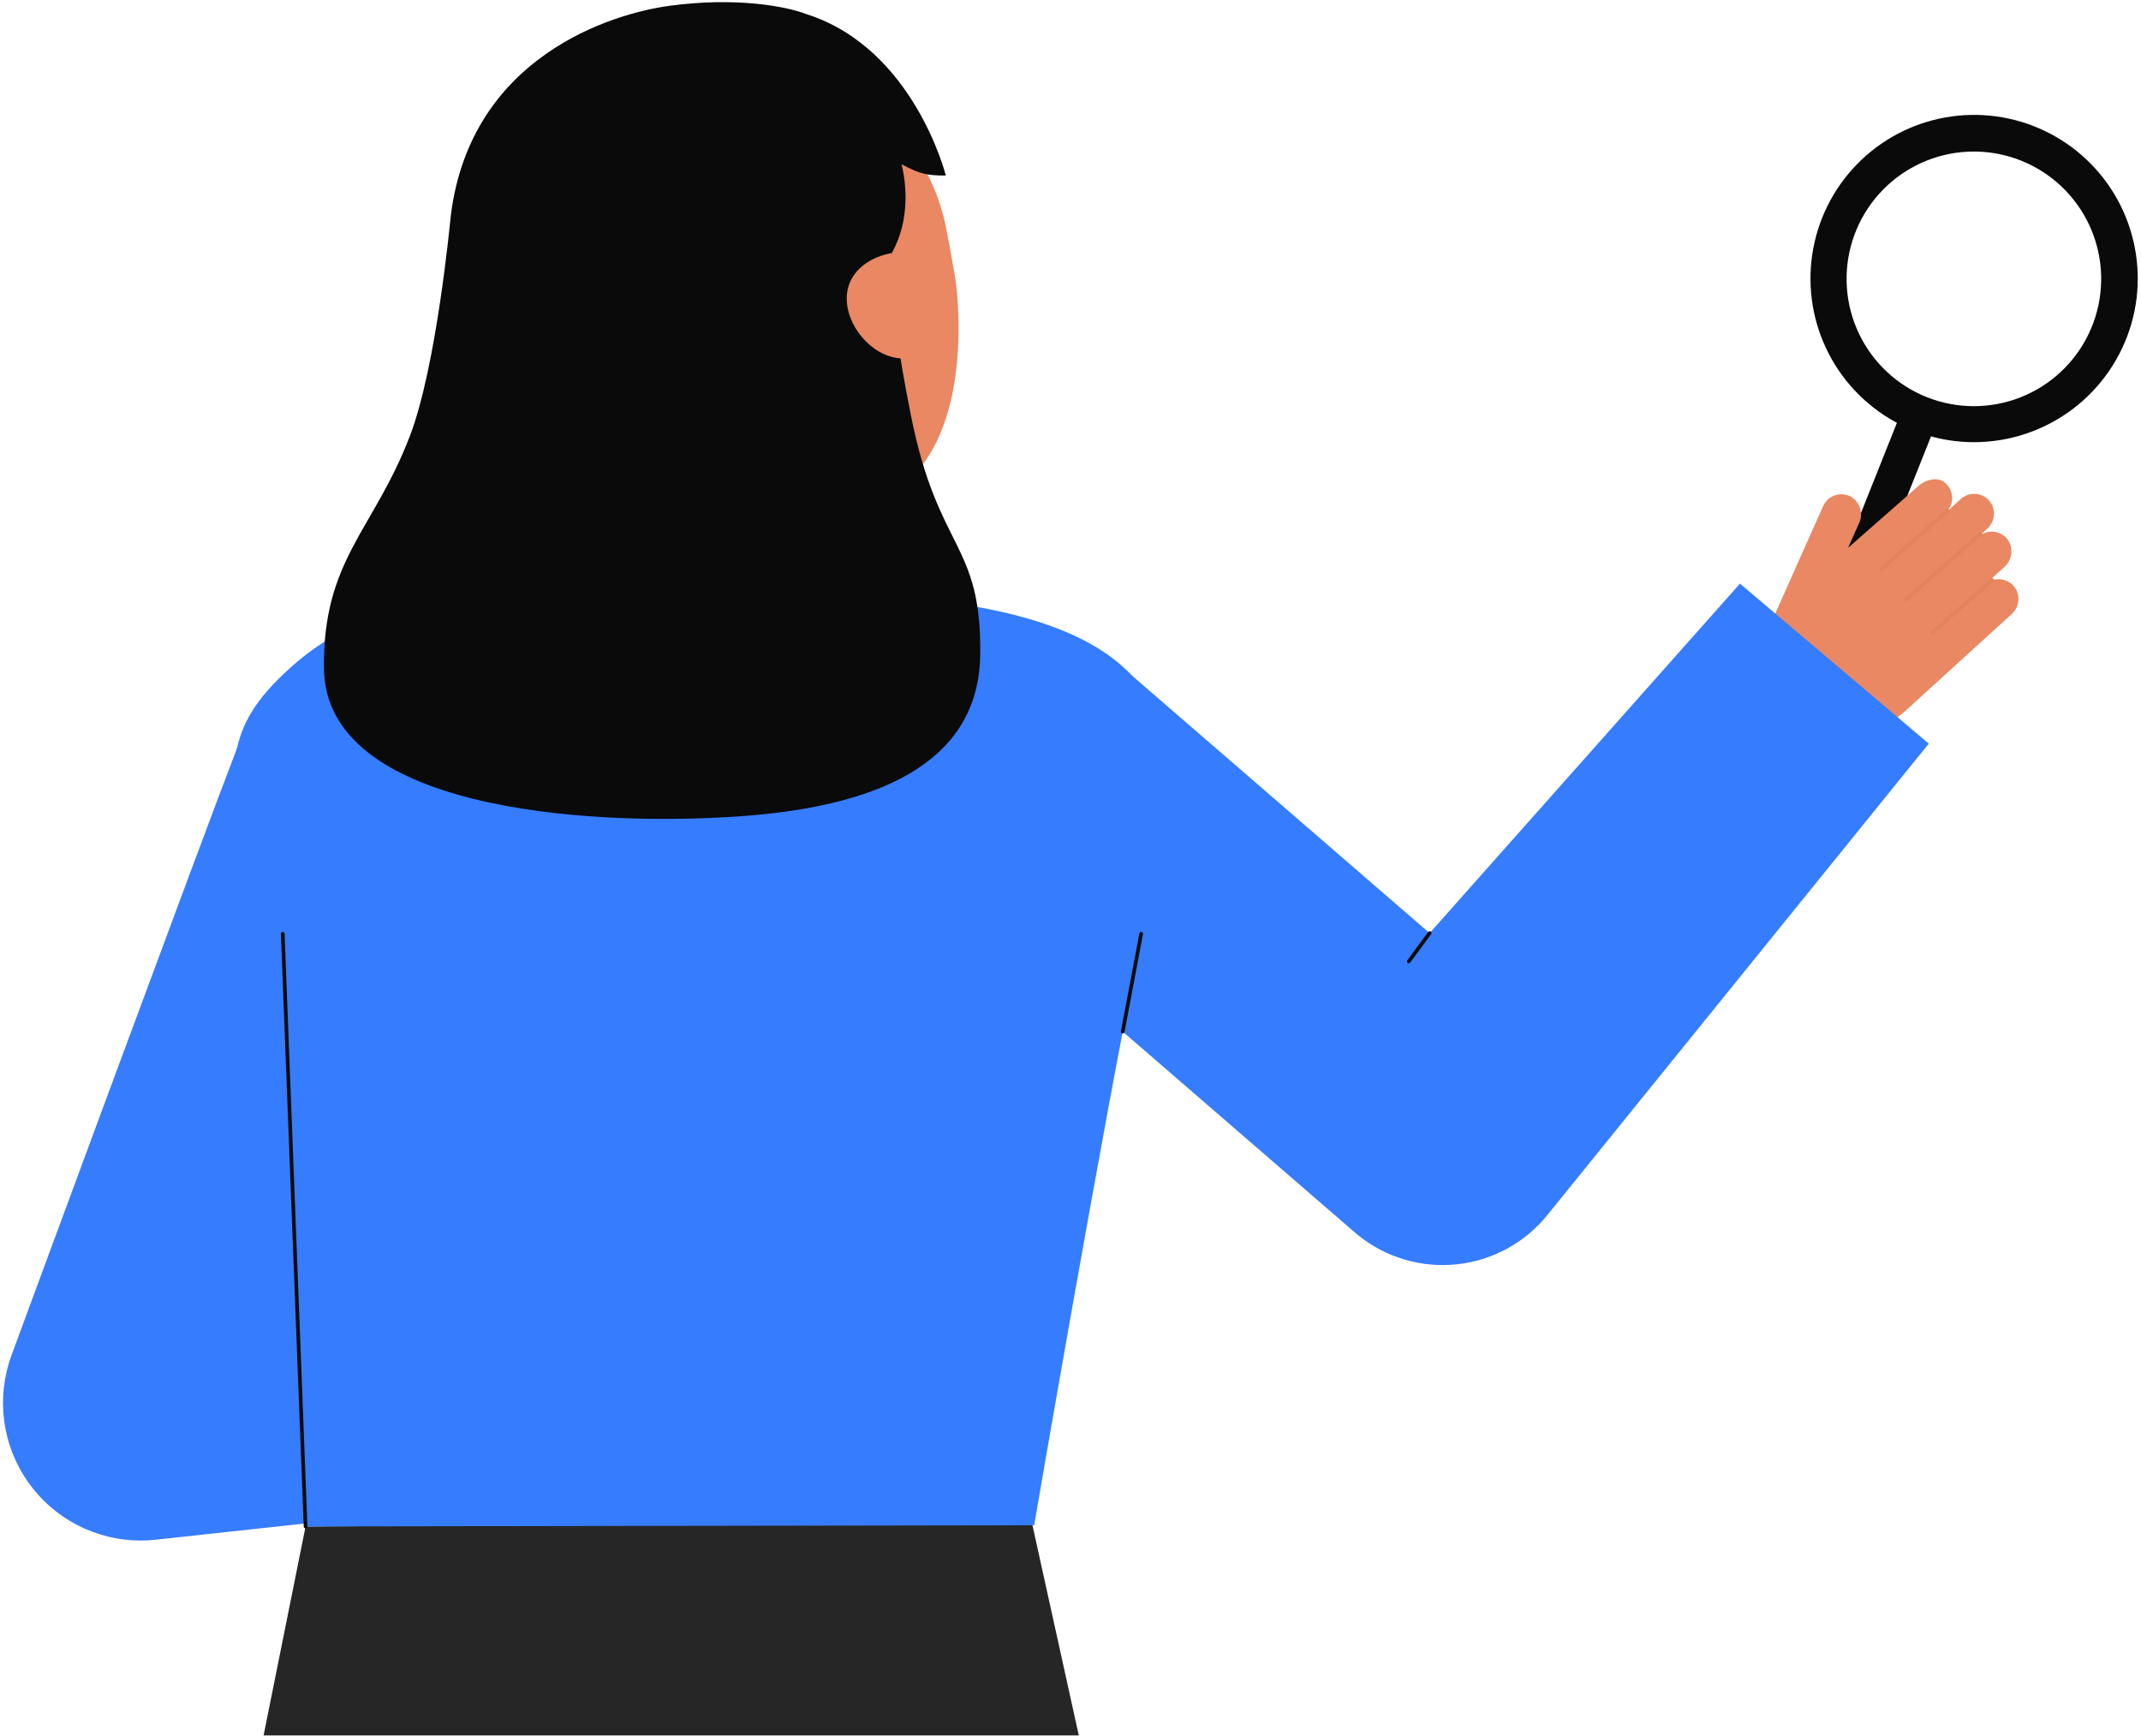 <svg width="592" height="480" viewBox="0 0 592 480" fill="none" xmlns="http://www.w3.org/2000/svg">
<path d="M38.882 425.949C32.751 425.947 26.711 424.465 21.276 421.627C15.841 418.789 11.172 414.681 7.667 409.651C4.161 404.621 1.923 398.818 1.142 392.737C0.361 386.656 1.061 380.476 3.182 374.724C5.335 368.883 56.032 231.394 65.643 206.624L136.608 234.156C131.208 248.085 111.623 300.881 95.892 343.412L122.026 340.572L130.252 416.244L43 425.726C41.632 425.875 40.257 425.949 38.882 425.949V425.949Z" fill="#367CFF"></path>
<path d="M84.492 422.062L72.886 479.828H298.297L285.314 420.963L84.492 422.062Z" fill="#262626"></path>
<path d="M133.229 163.906C114.396 165.306 95.193 171.423 81.053 183.94C59.724 202.82 61.622 214.621 72.269 266.903C81.43 311.889 77.796 331.547 83.924 414.558C84.105 417.004 84.492 422.058 84.492 422.058L285.954 421.724C285.954 421.724 304.829 311.589 315.254 260.791C323.179 222.173 343.996 175.291 256.222 165.843C255.989 165.822 185.591 160.021 133.229 163.906Z" fill="#367CFF"></path>
<path d="M545.842 122.262C536.352 122.259 527.103 119.272 519.403 113.724C511.704 108.176 505.943 100.348 502.937 91.346C499.931 82.345 499.831 72.626 502.652 63.565C505.472 54.503 511.071 46.558 518.654 40.853C526.238 35.148 535.424 31.972 544.912 31.774C554.4 31.576 563.71 34.366 571.526 39.75C579.341 45.134 585.266 52.839 588.462 61.774C591.658 70.71 591.963 80.425 589.335 89.544V89.544C586.604 98.971 580.888 107.257 573.045 113.156C565.202 119.056 555.656 122.252 545.842 122.262V122.262ZM545.811 41.902C536.904 41.897 528.325 45.269 521.806 51.338C515.286 57.408 511.31 65.723 510.679 74.608C510.048 83.493 512.809 92.287 518.405 99.217C524.002 106.147 532.017 110.698 540.836 111.951C549.655 113.205 558.621 111.069 565.927 105.973C573.233 100.878 578.335 93.202 580.206 84.493C582.076 75.784 580.575 66.69 576.006 59.044C571.436 51.398 564.137 45.769 555.581 43.291C552.406 42.372 549.117 41.904 545.811 41.9V41.902Z" fill="#0A0A0A"></path>
<path d="M507.633 178.026C506.804 178.026 505.988 177.823 505.256 177.434C504.524 177.046 503.898 176.484 503.433 175.798C502.968 175.112 502.678 174.323 502.589 173.499C502.499 172.675 502.613 171.842 502.92 171.072L526 113.164C526.498 111.914 527.473 110.913 528.709 110.381C529.945 109.85 531.342 109.831 532.592 110.329C533.842 110.828 534.843 111.802 535.375 113.039C535.906 114.275 535.925 115.672 535.427 116.922L512.346 174.83C511.97 175.773 511.32 176.582 510.48 177.151C509.64 177.721 508.648 178.026 507.633 178.026Z" fill="#0A0A0A"></path>
<path d="M489.962 171.673L504.116 139.924C504.427 139.227 504.88 138.602 505.445 138.089C506.011 137.577 506.677 137.187 507.401 136.946C508.126 136.705 508.892 136.617 509.652 136.688C510.412 136.76 511.149 136.988 511.816 137.36C513.025 138.085 513.922 139.233 514.333 140.582C514.745 141.93 514.641 143.383 514.043 144.66L511.008 151.467L530.379 134.439C532.5 132.508 536.337 131.495 538.346 134.017C539.182 134.937 539.682 136.113 539.764 137.354C539.846 138.594 539.506 139.826 538.798 140.848C538.821 140.863 538.843 140.881 538.862 140.901C538.874 140.918 538.885 140.937 538.894 140.956L542.164 137.979C542.77 137.428 543.491 137.019 544.275 136.782C545.059 136.544 545.886 136.485 546.696 136.608C547.506 136.732 548.279 137.034 548.957 137.493C549.635 137.953 550.202 138.558 550.617 139.264C551.248 140.39 551.472 141.698 551.254 142.969C551.035 144.241 550.387 145.399 549.417 146.25L548.025 147.517C548.043 147.574 548.051 147.634 548.048 147.694C549.187 147.057 550.515 146.845 551.796 147.097C553.076 147.349 554.225 148.048 555.038 149.069C555.894 150.213 556.287 151.638 556.139 153.059C555.99 154.48 555.311 155.792 554.238 156.735L550.782 159.882C550.862 159.872 550.944 159.881 551.02 159.909C551.095 159.936 551.164 159.982 551.219 160.041C551.281 160.115 551.319 160.205 551.331 160.3C552.503 160.014 553.736 160.12 554.841 160.603C555.947 161.086 556.863 161.919 557.449 162.973C558.042 164.093 558.24 165.381 558.01 166.628C557.78 167.874 557.136 169.007 556.182 169.842L527.025 196.4C522.945 200.114 517.848 202.526 512.389 203.325C506.93 204.124 501.356 203.274 496.383 200.885V200.885C492.095 198.825 488.779 195.174 487.139 190.708C485.5 186.242 485.666 181.312 487.603 176.967L489.962 171.673Z" fill="#E98862"></path>
<g opacity="0.2">
<path opacity="0.2" d="M519.712 157.8C519.802 157.897 519.926 157.956 520.059 157.962C520.191 157.969 520.321 157.924 520.42 157.836L538.82 141.619C538.921 141.53 538.982 141.405 538.991 141.27C538.999 141.136 538.954 141.004 538.865 140.903C538.821 140.853 538.767 140.812 538.708 140.783C538.648 140.754 538.583 140.736 538.516 140.732C538.382 140.724 538.25 140.769 538.149 140.858L519.749 157.075C519.699 157.119 519.658 157.172 519.629 157.232C519.6 157.292 519.582 157.357 519.578 157.424C519.574 157.49 519.583 157.557 519.605 157.62C519.626 157.683 519.66 157.741 519.704 157.791L519.712 157.8Z" fill="#0C0C0C"></path>
</g>
<g opacity="0.2">
<path opacity="0.2" d="M526.64 166.115C526.73 166.212 526.855 166.271 526.987 166.277C527.12 166.284 527.25 166.239 527.349 166.151L547.884 148.051C547.985 147.962 548.046 147.836 548.055 147.702C548.063 147.567 548.018 147.435 547.929 147.334C547.838 147.237 547.713 147.178 547.58 147.17C547.447 147.162 547.316 147.204 547.213 147.289L526.677 165.389C526.576 165.478 526.515 165.603 526.506 165.738C526.498 165.872 526.543 166.004 526.632 166.105L526.64 166.115Z" fill="#0C0C0C"></path>
</g>
<g opacity="0.2">
<path opacity="0.2" d="M534.092 175.161C534.182 175.258 534.307 175.317 534.439 175.323C534.571 175.33 534.701 175.285 534.801 175.198L551.182 160.761C551.235 160.718 551.279 160.664 551.311 160.604C551.342 160.543 551.362 160.477 551.367 160.409C551.373 160.341 551.364 160.272 551.343 160.207C551.321 160.142 551.287 160.082 551.242 160.031C551.196 159.98 551.141 159.938 551.08 159.909C551.018 159.879 550.951 159.863 550.882 159.86C550.814 159.857 550.746 159.868 550.682 159.892C550.618 159.916 550.559 159.953 550.51 160L534.129 174.436C534.028 174.525 533.967 174.651 533.959 174.785C533.95 174.92 533.995 175.052 534.084 175.153L534.092 175.161Z" fill="#0C0C0C"></path>
</g>
<path d="M481.115 161.365L395.3 258.006L308.583 182.982L258.783 240.546L373.905 340.146L374.681 340.817C374.948 341.047 375.22 341.274 375.499 341.498C379.298 344.572 383.666 346.867 388.352 348.253C393.038 349.64 397.952 350.089 402.812 349.576C407.672 349.063 412.383 347.598 416.677 345.264C420.971 342.931 424.763 339.774 427.837 335.975L533.315 205.615L481.115 161.365Z" fill="#367CFF"></path>
<path d="M256.22 165.851C255.986 165.82 249.592 189.884 199.689 186.139C165.141 183.551 156.718 160.039 155.926 160.039C159.651 159.247 165.7 158.425 167.354 157.539C172.794 154.616 176.754 151.058 178.754 143.422C180.314 137.45 181.109 114.461 181.109 102.922L234.27 114.868C233.529 127.879 228.343 158.042 246.52 163.38C249.542 164.267 252.8 165.079 256.22 165.851Z" fill="#E98862"></path>
<path d="M232.428 140.452C211.47 142.105 184.549 133.257 179.435 105.296L174.821 80.067C169.707 52.106 180.248 26.753 206.574 21.938C232.901 17.124 256.724 36.192 261.838 64.152L263.88 75.322C265.842 86.05 269.82 137.5 232.428 140.452Z" fill="#E98862"></path>
<path d="M251.86 114.78C248.098 95.88 246.373 83.268 246.573 69.963C251.873 60.669 250.479 50.002 249.273 45.393C254.466 48.226 256.638 48.535 261.526 48.535C261.526 48.535 252.764 13.367 222.98 3.904C217.504 1.772 203.52 -0.92 184.953 1.626C169.16 3.792 130.233 15.6 124.672 59.426V59.451C124.488 60.904 120.75 101.283 113.299 120.657C103.281 146.701 89.218 154.793 89.574 184.841C90.033 223.493 161.091 228.641 203.951 225.747C246.811 222.853 270.735 208.763 271.045 180.908C271.39 149.7 259.387 152.6 251.86 114.78Z" fill="#0A0A0A"></path>
<path d="M251.872 98.936C243.872 100.399 235.82 93.026 234.357 85.025C232.894 77.024 238.573 71.425 246.573 69.963L251.872 98.936Z" fill="#E98862"></path>
<path d="M310.438 285.747C310.364 285.747 310.29 285.731 310.222 285.699C310.155 285.667 310.095 285.621 310.047 285.564C310 285.507 309.965 285.44 309.946 285.368C309.927 285.296 309.925 285.22 309.938 285.147L315.044 258.087C315.069 257.954 315.145 257.837 315.257 257.761C315.368 257.685 315.506 257.656 315.638 257.681C315.771 257.706 315.888 257.782 315.964 257.894C316.04 258.005 316.069 258.142 316.044 258.275L310.938 285.335C310.916 285.451 310.854 285.556 310.762 285.631C310.671 285.706 310.556 285.747 310.438 285.747V285.747Z" fill="#0C0C0C"></path>
<path d="M84.491 422.57C84.36 422.57 84.234 422.519 84.14 422.428C84.045 422.337 83.99 422.213 83.985 422.082L77.672 258.2C77.669 258.133 77.68 258.067 77.703 258.004C77.726 257.942 77.761 257.884 77.806 257.836C77.851 257.787 77.906 257.747 77.966 257.719C78.027 257.691 78.093 257.676 78.159 257.673C78.292 257.674 78.419 257.724 78.516 257.815C78.613 257.905 78.674 258.028 78.685 258.16L85 422.043C85.005 422.178 84.957 422.309 84.865 422.408C84.774 422.506 84.647 422.565 84.512 422.57H84.491Z" fill="#0C0C0C"></path>
<path d="M389.535 266.332C389.427 266.332 389.321 266.297 389.235 266.232C389.181 266.192 389.136 266.143 389.101 266.085C389.067 266.028 389.044 265.965 389.034 265.899C389.024 265.833 389.027 265.766 389.043 265.701C389.059 265.636 389.088 265.575 389.128 265.522L394.889 257.703C394.926 257.644 394.975 257.594 395.033 257.555C395.09 257.515 395.156 257.489 395.224 257.476C395.292 257.463 395.363 257.464 395.43 257.48C395.498 257.495 395.562 257.524 395.618 257.566C395.675 257.607 395.722 257.659 395.757 257.719C395.792 257.779 395.814 257.846 395.822 257.915C395.83 257.984 395.825 258.054 395.805 258.121C395.784 258.188 395.751 258.25 395.706 258.303L389.944 266.122C389.897 266.187 389.836 266.24 389.764 266.276C389.693 266.313 389.615 266.332 389.535 266.332Z" fill="#0C0C0C"></path>
</svg>